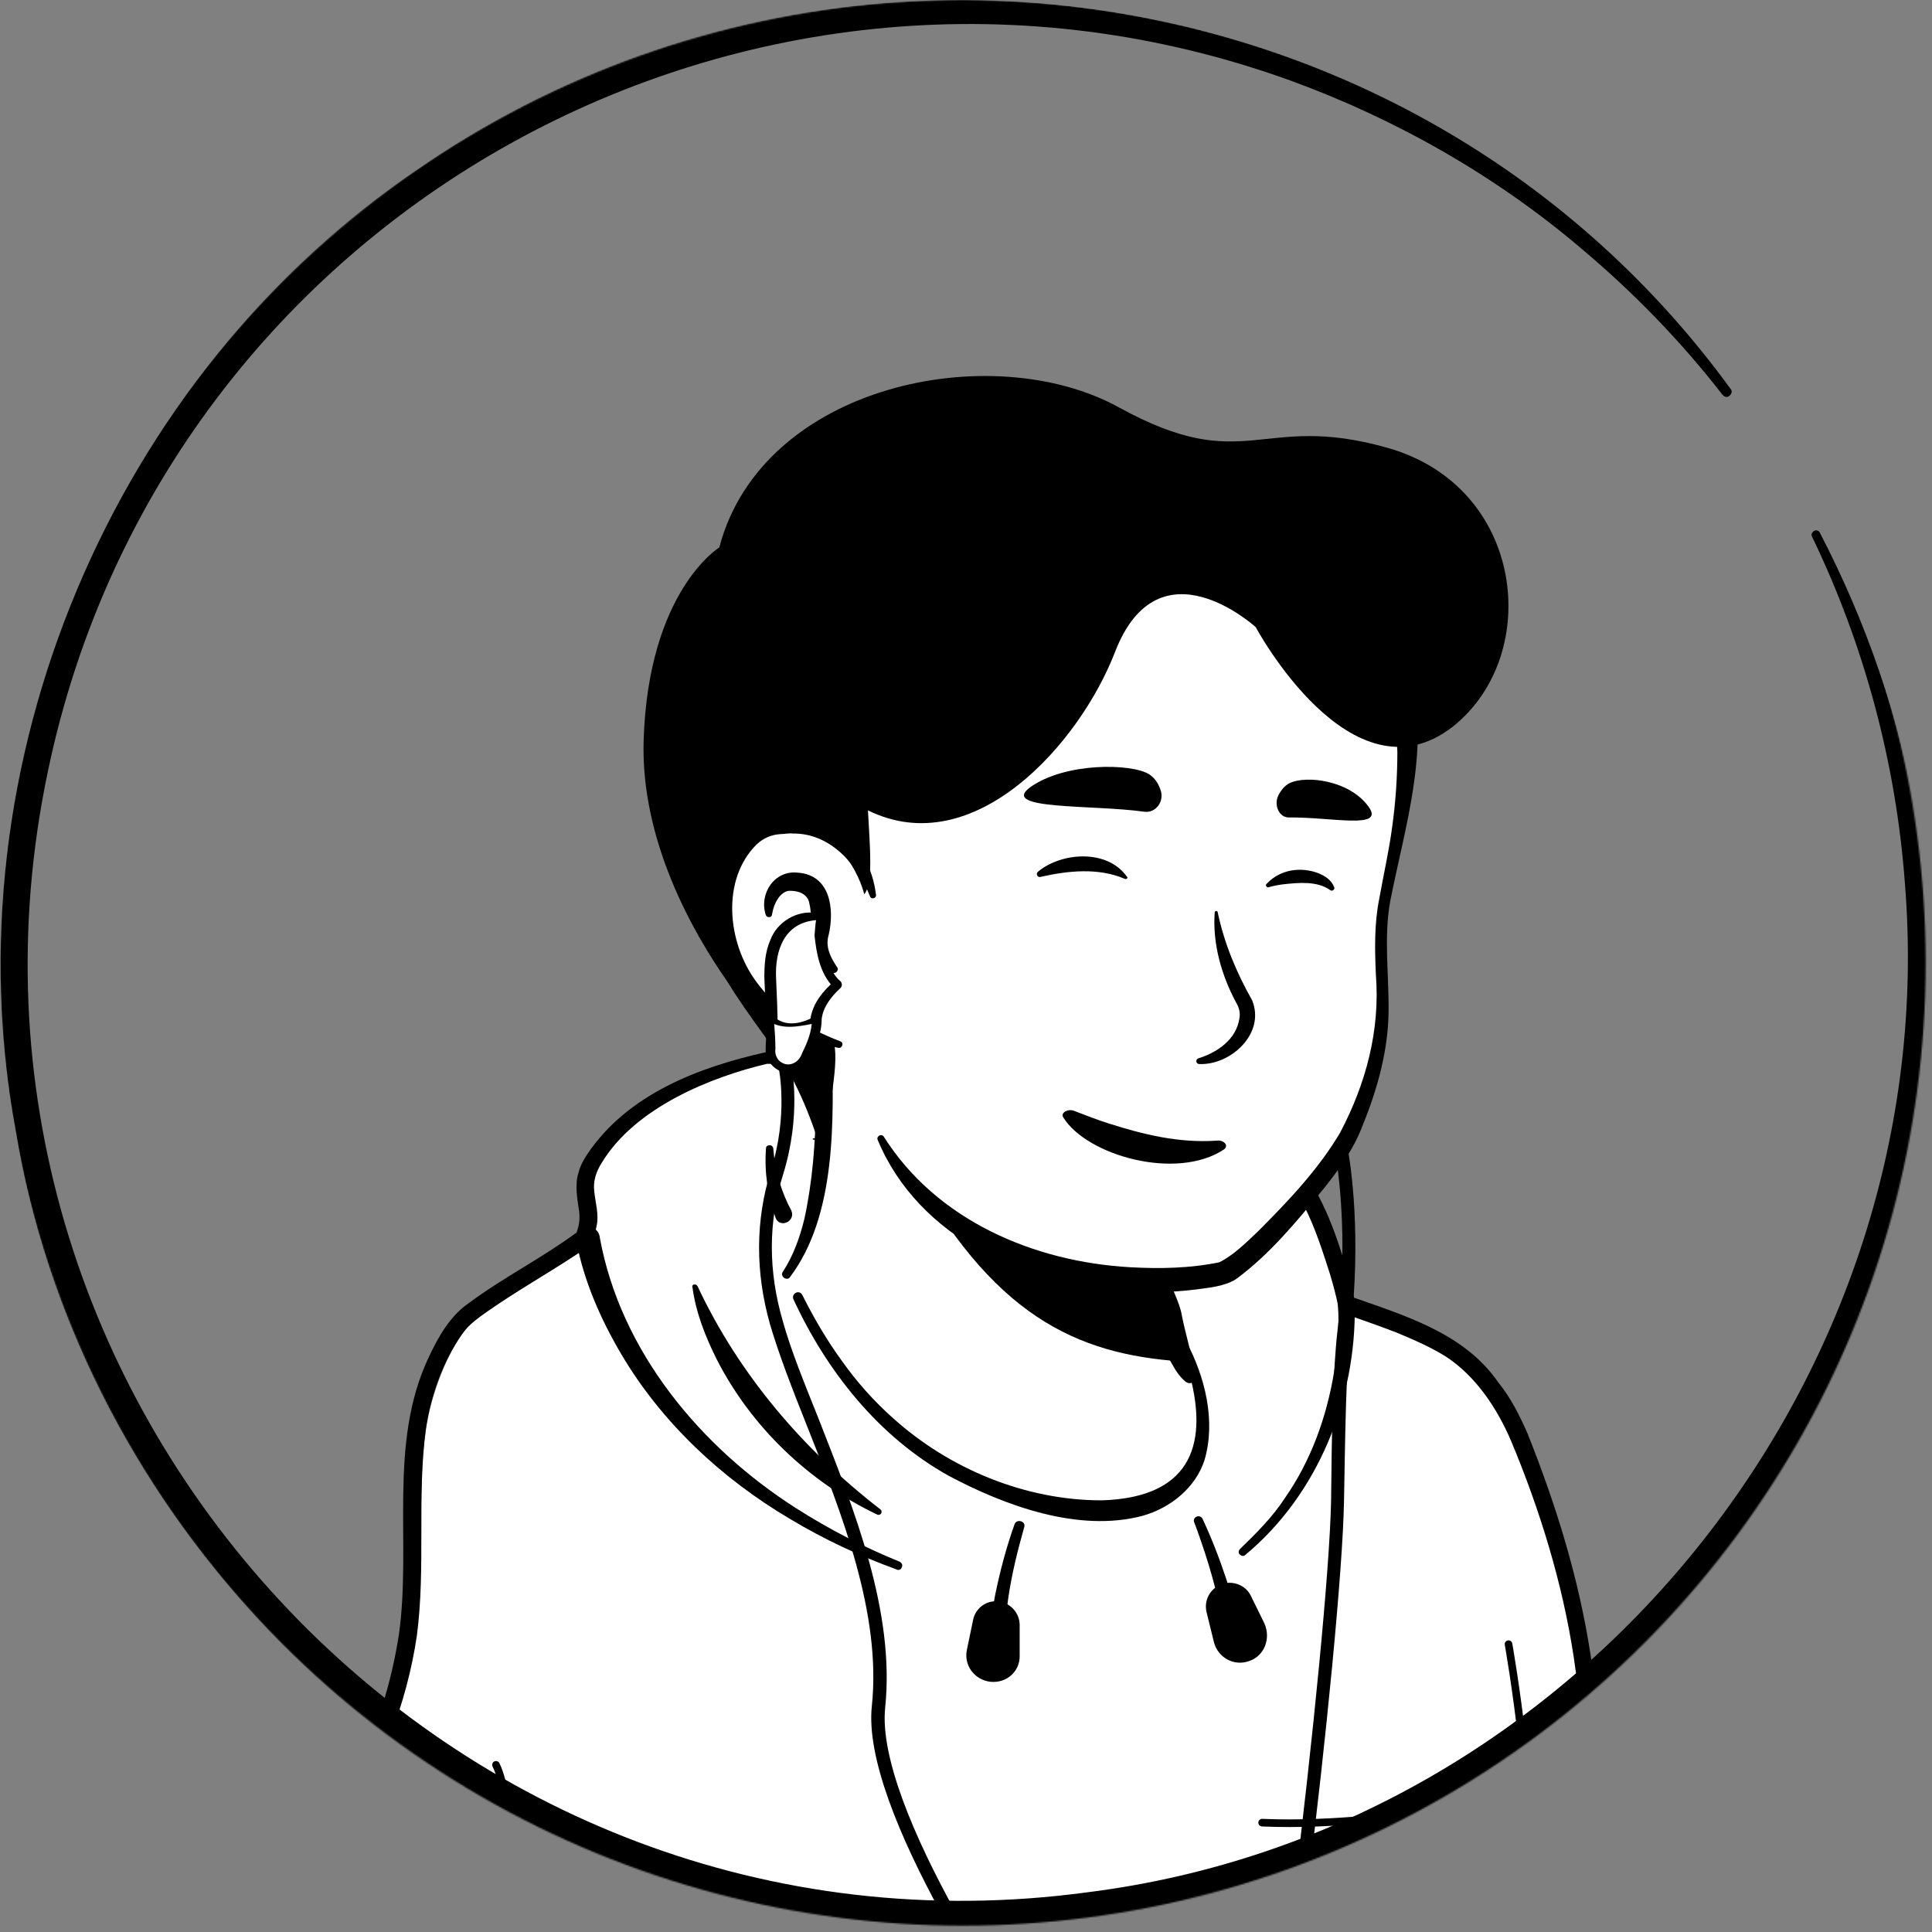 <svg width="1300" height="1300" viewBox="0 0 1300 1300" fill="none" xmlns="http://www.w3.org/2000/svg">
<rect x="0" y="0" width="1300" height="1300" fill="#808080" stroke="none"/>
<mask id="mask0_410_1767" style="mask-type:alpha" maskUnits="userSpaceOnUse" x="0" y="0" width="1296" height="1296">
<circle cx="647.869" cy="647.869" r="647.869" fill="#D9D9D9"/>
</mask>
<g mask="url(#mask0_410_1767)">
<path d="M1064.53 1113.88C1057.35 1057.98 1025.63 963.943 1006.37 938.639C985.22 911.07 976.534 902.384 905.91 878.591C902.133 859.707 888.16 812.121 871.542 792.105C846.239 753.961 777.126 745.275 756.354 749.807C756.354 749.807 644.565 710.529 515.781 710.529C474.993 719.593 427.785 738.099 402.104 776.998C384.731 802.68 404.37 810.988 395.683 834.404C393.417 840.446 340.544 870.66 319.017 888.788C309.198 896.719 298.246 916.735 290.692 942.794C275.586 996.045 291.825 1069.69 272.942 1133.89C236.686 1257.77 163.041 1294.78 163.041 1294.78H1138.93C1138.17 1294.4 1080.01 1231.71 1064.53 1113.88Z" fill="white"/>
<path d="M1058.87 1114.63C1051.31 1065.16 1036.21 1016.06 1016.95 969.988C1007.5 947.706 993.152 926.179 973.136 912.961C962.939 906.541 951.609 901.631 939.902 896.721C928.194 892.189 916.109 888.035 904.401 883.881C902.513 883.125 901.002 881.615 900.624 879.726C899.114 872.173 897.225 864.997 894.959 857.444C885.14 826.853 874.565 792.863 845.863 775.113C823.958 761.895 797.899 755.474 772.595 754.341C767.686 754.341 762.399 754.341 757.867 755.097H756.356C755.978 755.097 755.223 755.097 754.845 754.719C736.717 746.033 716.701 740.745 697.062 735.458C638.146 721.862 576.587 716.197 516.16 715.819C479.149 724.506 427.409 744.9 404.749 782.666C400.972 788.709 399.084 794.751 399.839 801.549C400.595 809.103 403.238 817.411 401.35 825.342C400.595 828.741 399.839 832.518 398.329 835.539C395.307 839.694 390.398 842.337 386.621 844.981C366.982 857.822 346.966 869.152 328.083 882.37C321.662 886.902 315.62 891.056 311.088 897.477C297.869 916.36 289.938 939.02 286.539 961.68C280.497 1007.76 286.539 1054.59 280.497 1100.66C273.699 1146.74 255.948 1191.3 231.023 1230.58C213.65 1257.01 192.501 1281.56 165.686 1298.56L163.043 1287.98H1138.93L1134.78 1297.42C1123.45 1284.58 1114.38 1270.61 1106.07 1255.88C1080.39 1212.83 1065.29 1164.11 1058.87 1114.63ZM1070.2 1113.12C1074.35 1145.23 1082.28 1176.95 1094.37 1207.16C1106.45 1237 1121.56 1266.08 1142.71 1290.63C1145.73 1294.03 1143.09 1300.45 1138.55 1300.07H162.665C159.644 1300.07 157 1297.42 157 1294.4C157 1292.14 158.133 1290.25 160.021 1289.49C166.064 1286.09 172.107 1281.19 177.772 1276.28C227.246 1231.71 258.214 1165.62 268.411 1099.91C277.098 1038.35 260.858 971.877 288.428 913.339C294.848 899.743 302.779 885.391 315.62 876.705C339.035 859.332 364.716 846.492 387.754 829.497C388.132 829.497 388.132 829.119 388.132 829.119C387.754 829.497 387.376 830.252 387.376 830.63C389.642 825.342 390.398 820.81 389.642 814.768C388.509 807.214 386.621 797.017 389.265 789.087C390.398 784.555 392.664 780.4 394.93 777.001C422.121 736.213 470.085 718.085 515.783 707.888C528.623 708.266 541.842 706 554.682 706C572.433 706 590.561 708.644 608.311 710.91C659.296 718.841 708.392 732.437 758.622 743.389L755.223 743.011C766.93 740.745 777.883 741.878 789.213 743.389C861.725 754.341 886.273 786.065 905.912 853.667C908.178 861.221 910.066 868.774 911.954 876.705L908.178 872.173C944.433 885.014 985.221 896.721 1008.26 930.334C1016.57 940.531 1022.61 952.616 1027.9 964.701C1047.16 1013.04 1062.27 1061.76 1070.2 1113.12Z" fill="black"/>
<path d="M469.331 865.373C497.278 925.044 540.71 975.652 592.45 1015.68C594.338 1017.19 592.45 1020.22 590.184 1019.08C544.109 997.179 505.209 959.79 482.171 914.47C474.618 899.363 468.198 883.123 465.932 866.128C465.176 864.24 468.198 863.485 469.331 865.373Z" fill="black"/>
<path d="M911.577 877.84C912.71 940.91 887.029 1005.49 837.932 1046.28C836.799 1047.41 835.289 1047.03 834.156 1045.9C833.023 1044.77 833.4 1043.26 834.533 1042.12C845.486 1031.55 856.438 1020.6 864.747 1007.76C882.119 982.831 892.694 953.373 897.604 923.537C899.87 908.808 901.38 892.946 900.247 878.217C899.87 871.042 911.2 870.286 911.577 877.84Z" fill="black"/>
<path d="M689.131 1027.77C680.445 1058.36 673.269 1091.6 677.423 1123.32C678.556 1130.5 667.604 1132.39 666.093 1124.83C664.205 1107.46 666.471 1090.47 669.492 1073.85C672.891 1057.23 677.046 1041.37 682.711 1025.51C684.221 1021.73 690.642 1023.62 689.131 1027.77Z" fill="black"/>
<path d="M809.229 1022.1C821.692 1048.92 830.378 1076.87 837.176 1105.19C837.931 1108.21 836.043 1111.23 833.022 1111.99C830 1112.74 826.979 1110.86 826.224 1107.83C822.447 1086.68 817.537 1065.54 810.739 1044.76C808.473 1037.97 806.207 1031.17 803.564 1024.37C802.053 1020.97 807.34 1018.33 809.229 1022.1Z" fill="black"/>
<path d="M403.616 832.894C417.589 909.183 471.218 973.764 535.799 1014.93C557.703 1028.9 581.119 1040.99 605.289 1050.81C606.8 1051.56 607.555 1053.07 606.8 1054.58C606.422 1056.09 604.534 1056.85 603.401 1056.09C578.475 1047.03 554.304 1035.7 531.644 1022.1C485.569 994.913 445.159 957.146 417.967 911.071C403.993 887.278 393.041 862.352 387.754 835.16C386.998 830.628 390.02 826.474 394.552 825.719C398.706 824.586 403.238 827.985 403.616 832.894Z" fill="black"/>
<path d="M666.47 1131.63C655.895 1130.49 648.342 1120.67 650.608 1110.1L654.762 1090.08C656.273 1082.15 663.826 1076.49 671.757 1077.62C679.688 1078.38 686.108 1085.17 686.108 1093.48V1113.88C686.486 1124.45 677.422 1132.76 666.47 1131.63Z" fill="black"/>
<path d="M840.575 1117.66C830.378 1121.43 819.426 1115.39 816.782 1104.81L811.872 1084.8C809.984 1076.87 814.138 1068.94 822.069 1065.92C829.623 1063.27 838.309 1066.67 841.708 1073.85L850.772 1092.35C855.304 1102.55 850.772 1114.26 840.575 1117.66Z" fill="black"/>
<path d="M348.476 1294.4C348.476 1294.4 345.077 1210.18 333.747 1187.52" stroke="black" stroke-width="5.126" stroke-miterlimit="10" stroke-linecap="round" stroke-linejoin="round"/>
<path d="M1015.06 1106.33C1015.06 1106.33 1036.21 1224.91 1027.9 1294.4" stroke="black" stroke-width="5.126" stroke-miterlimit="10" stroke-linecap="round" stroke-linejoin="round"/>
<path d="M954.252 1220.38C954.252 1220.38 898.357 1228.69 849.261 1226.42" stroke="black" stroke-width="5.126" stroke-miterlimit="10" stroke-linecap="round" stroke-linejoin="round"/>
<path d="M521.824 819.299C516.537 804.192 514.271 788.708 515.404 772.846C515.404 771.335 516.537 770.58 518.047 770.58C519.18 770.58 520.313 771.713 520.313 772.846C521.446 787.197 525.601 801.926 532.399 814.389C535.798 821.943 524.468 826.852 521.824 819.299Z" fill="black"/>
<path d="M777.126 839.315C766.551 815.522 740.492 803.437 717.455 795.128C703.103 790.596 687.242 787.197 672.135 784.931C635.501 779.266 583.761 770.58 547.127 766.803C546.75 766.803 546.75 766.048 547.127 766.048C557.702 764.915 568.277 764.915 578.851 764.915C610.575 765.67 642.299 769.069 673.646 773.979C704.992 778.889 738.604 788.33 762.397 810.99C769.95 818.921 776.748 827.985 778.637 838.938C779.014 840.071 777.504 840.448 777.126 839.315Z" fill="black"/>
<path d="M807.878 973.573C800.091 1011.77 749.662 1034.76 664.748 1000.27C576.497 964.674 538.304 879.76 528.663 854.546C580.947 756.654 544.608 688.797 544.608 688.797C665.119 678.414 770.427 819.319 770.427 819.319L786.742 889.03C788.225 894.963 791.192 900.154 795.641 903.862C803.428 917.582 812.698 949.1 807.878 973.573Z" fill="white"/>
<path d="M526.81 855.659C533.856 844.905 538.305 832.298 541.272 820.062C546.834 794.476 548.688 768.52 549.059 742.564V732.923C547.946 723.282 544.609 713.27 540.901 704.371C536.081 692.505 553.508 685.089 559.07 696.955C559.812 698.438 559.812 701.034 559.812 702.517C560.924 752.946 563.149 817.837 531.26 859.737C529.035 861.962 524.586 858.625 526.81 855.659Z" fill="black"/>
<path d="M774.506 818.578C780.068 821.916 781.922 826.365 782.664 830.815C784.889 839.714 784.147 849.355 786.372 858.625C788.226 867.524 793.788 876.053 795.271 885.323C797.125 894.964 802.687 915.358 804.912 925.37C805.653 927.594 804.17 930.19 801.575 930.561C800.091 930.932 798.979 930.561 797.867 929.819C793.046 925.74 790.821 921.661 787.855 916.47C783.035 907.571 779.697 899.413 776.731 889.402C774.135 880.502 775.248 870.861 773.023 861.591C771.169 852.692 765.978 844.164 764.124 834.894C763.011 830.444 762.64 825.624 765.978 820.061C768.202 817.837 771.91 817.095 774.506 818.578Z" fill="black"/>
<path d="M801.205 916.469C730.382 912.761 672.537 890.513 616.175 790.025C663.638 831.926 719.629 847.871 778.586 855.287L786.373 889.401C787.856 895.333 796.756 912.761 801.205 916.469Z" fill="black"/>
<path d="M798.24 902.75C810.847 926.481 818.263 956.145 810.476 982.472C804.543 1001.01 787.486 1014.73 768.946 1019.92C725.933 1031.42 676.246 1013.25 638.053 992.855C590.961 966.528 556.105 922.402 533.857 874.198C532.374 870.49 537.565 867.523 539.79 871.231C547.577 886.805 556.476 902.008 566.488 915.728C576.5 929.818 587.995 942.796 600.973 954.291C638.794 988.405 689.965 1009.54 741.136 1009.54C793.79 1008.06 813.813 980.247 801.577 929.077C799.723 920.919 796.756 912.39 792.678 905.345C790.453 902.379 796.015 899.042 798.24 902.75Z" fill="black"/>
<path d="M941.739 457.418C948.414 488.565 951.751 513.78 933.582 596.84C915.783 679.529 959.167 696.586 856.455 828.962C814.554 883.099 712.954 867.896 630.636 811.905C602.825 792.994 590.96 744.419 570.195 709.934C553.88 682.866 546.463 711.047 524.957 687.686C495.663 655.797 460.437 591.648 477.865 478.183C506.046 294.264 651.771 272.758 759.675 293.152C868.32 313.917 923.941 375.47 941.739 457.418Z" fill="white"/>
<path d="M543.498 720.687C534.969 706.225 523.845 693.618 513.463 680.269C503.451 666.55 495.293 651.347 488.619 635.773C444.493 527.499 461.55 375.099 569.825 311.32C614.692 285.364 668.829 279.061 719.258 283.139C827.162 290.926 926.166 340.614 949.527 454.821C962.134 505.25 945.077 557.163 935.436 606.48C930.987 630.953 934.695 656.167 934.324 681.382C933.953 706.967 926.908 732.552 917.267 756.284C911.334 772.599 900.952 787.06 890.198 800.409C872.4 821.916 854.601 843.793 831.982 860.479C826.791 864.188 817.521 866.042 811.217 866.783C793.79 869.379 776.733 870.12 759.305 869.008C691.077 866.041 618.029 833.04 590.59 767.037C589.477 764.442 593.185 762.588 594.669 764.812C630.266 821.174 695.527 848.985 760.417 852.693C780.441 853.805 800.835 853.434 820.487 849.355C830.128 844.535 838.657 836.006 846.815 828.22C866.838 808.196 887.232 786.69 901.693 762.217C919.121 729.215 928.762 693.247 925.796 655.796C925.054 639.11 924.683 621.682 928.02 604.996C930.987 588.31 934.695 572.366 936.92 555.309C939.144 538.993 940.257 522.307 940.257 505.992C938.403 458.158 922.829 408.842 892.423 371.761C825.308 288.331 666.604 266.453 577.241 323.557C520.879 358.412 494.552 423.674 486.023 487.081C473.045 563.096 476.753 637.998 537.194 693.247L554.993 711.788C562.038 719.945 549.431 729.586 543.498 720.687Z" fill="black"/>
<path d="M587.251 602.771C587.251 602.771 575.756 547.15 521.619 553.825C474.898 559.757 458.582 671.74 564.632 702.887" fill="white"/>
<path d="M559.813 654.314C551.284 649.493 545.352 641.336 544.981 631.324C545.352 623.908 546.464 615.38 544.61 607.963C543.498 600.918 536.081 599.064 530.519 599.435C524.587 600.547 520.879 607.963 519.766 613.896C519.766 614.267 519.395 615.38 519.395 615.75C519.025 617.604 516.058 617.604 515.317 615.75C510.496 601.289 521.249 585.344 536.823 587.198C558.7 588.682 561.667 611.671 557.588 629.099C555.363 636.515 558.33 643.19 562.409 649.493L563.15 650.606C565.004 652.831 562.038 655.797 559.813 654.314Z" fill="black"/>
<path d="M819.415 614.11C823.857 635.134 832.148 654.678 842.512 673.037C851.691 695.541 828.002 716.862 806.978 715.973C804.609 715.973 804.313 712.716 806.386 712.124C819.711 707.978 831.852 699.095 833.925 685.474C834.813 681.328 833.629 677.775 831.556 674.221C821.784 655.862 815.862 634.838 817.342 614.11C817.342 612.63 819.415 612.63 819.415 614.11Z" fill="black"/>
<path d="M585.4 603.14C576.871 581.263 558.331 560.498 533.487 560.869C531.262 560.498 527.554 561.24 525.329 561.24C519.026 561.61 513.835 563.835 509.014 568.285C485.283 592.016 489.362 633.917 508.643 660.244C515.318 669.514 523.846 677.672 533.487 684.346C543.128 691.021 553.881 696.212 565.376 700.661C567.972 701.403 566.859 705.482 564.264 705.111C539.42 699.92 515.689 687.683 499.373 667.289C474.159 636.883 468.967 586.083 499.002 556.419C505.677 550.486 514.947 546.037 524.217 546.037C527.183 546.037 531.633 545.295 534.6 546.037C550.173 546.778 565.005 554.565 574.646 566.802C583.175 577.184 587.995 589.791 589.478 602.399C589.478 604.623 586.141 605.365 585.4 603.14Z" fill="black"/>
<path d="M770.007 546.195C777.721 547.247 783.682 539.182 780.877 531.468C779.474 527.26 777.02 523.403 773.163 520.949C761.241 513.585 716.709 512.884 693.215 529.715C672.176 545.143 734.942 541.286 770.007 546.195Z" fill="black"/>
<path d="M867.136 550.052C860.824 550.052 856.967 541.987 860.123 535.324C861.876 531.818 864.33 528.662 867.837 526.909C878.707 521.649 907.811 524.805 920.785 542.688C932.356 558.467 896.239 549.701 867.136 550.052Z" fill="black"/>
<path d="M757.033 591.428C739.15 583.714 718.812 585.818 700.228 590.026C698.124 590.727 696.722 587.922 698.475 586.519C714.605 573.195 745.111 571.441 758.085 589.675C759.137 590.376 758.435 591.779 757.033 591.428Z" fill="black"/>
<path d="M894.838 598.792C886.422 592.831 874.15 593.883 864.332 594.935C860.825 595.286 857.319 595.987 853.461 597.039C852.41 597.39 851.358 595.636 852.059 594.935L852.76 594.234C861.526 585.117 875.202 583.013 887.124 587.571C891.331 589.325 895.539 591.779 897.643 596.688C898.695 598.442 896.24 600.195 894.838 598.792Z" fill="black"/>
<path d="M933.251 301.242C847.815 277.088 838.559 321.134 753.123 274.247C667.687 227.004 512.833 258.617 483.999 368.377C483.999 368.377 436.297 397.504 433.093 498.029C430.957 565.519 466.199 627.325 489.338 660.36C505.002 685.935 521.377 704.761 530.988 721.811C546.296 749.162 553.771 779 553.771 779C557.331 744.9 565.519 713.641 560.535 699.788L548.788 695.881C459.792 661.781 475.811 562.677 519.241 556.994C564.807 551.31 579.046 591.804 581.538 601.75C587.59 594.291 585.454 571.913 584.03 545.272C655.227 580.438 726.424 500.515 750.275 438.709C779.822 362.339 844.967 422.014 844.967 422.014C844.967 422.014 909.4 542.43 977.749 488.793C1038.27 440.485 1026.16 327.173 933.251 301.242Z" fill="black"/>
<path d="M550.685 616.979C550.685 616.979 515.628 611.721 518.257 660.801C519.572 685.779 519.572 699.364 519.134 706.375C518.696 711.195 521.763 715.578 526.145 717.33C531.404 719.521 537.101 717.33 539.73 712.072C543.674 705.06 548.056 695.42 548.056 687.532C548.056 674.385 562.079 662.554 562.079 662.554C562.079 662.554 549.371 651.598 550.685 616.979Z" fill="white"/>
<path d="M549.372 618.294C549.372 618.732 549.81 619.171 550.248 619.171C550.248 619.171 550.248 619.171 549.81 619.171H548.934C527.899 620.923 521.326 639.328 522.203 658.172C522.641 670.442 523.517 682.712 523.079 694.543C523.955 701.117 520.011 709.881 526.585 713.387C530.529 715.578 535.787 713.825 537.54 709.443C541.484 701.555 545.428 693.667 545.428 684.903C547.181 674.824 553.754 666.936 560.765 660.801V664.307C551.563 654.666 549.372 641.519 548.057 629.249C548.495 626.182 548.495 621.362 549.372 618.294ZM552.439 615.227C553.754 627.497 553.754 640.205 559.013 651.16C560.327 654.228 562.518 657.733 565.148 659.925C566.9 661.239 566.9 663.868 565.148 665.183C559.013 670.88 553.754 677.891 552.878 685.779C552.878 695.42 548.934 704.622 544.552 712.949C541.046 720.398 530.967 724.342 523.517 719.96C518.697 717.331 515.191 712.072 515.191 706.375C515.191 701.993 515.629 698.487 515.629 694.105C515.629 681.835 514.753 670.003 514.315 657.733C514.315 649.846 514.753 640.643 518.259 632.755C522.641 620.485 536.225 612.159 549.372 614.35C550.687 614.35 552.001 614.788 552.439 615.227Z" fill="black"/>
<path d="M595.617 1148.96C602.311 1084.57 574.99 1016.39 551.235 955.719C541.679 931.724 532.281 909.033 526.736 888.962C516.879 855.29 516.804 822.188 527 790.038C539.336 750.121 532.79 718.252 532.63 716.947L524.037 718.881C524.09 719.316 530.53 750.315 518.745 787.516C508.274 821.024 508.127 855.919 518.197 891.331C524.23 911.784 533.245 934.963 542.802 958.958C566.396 1018.32 593.177 1085.68 586.652 1147.85C582.918 1182.3 604.845 1235.24 633.296 1287.39C636.829 1287.4 639.927 1287.46 643.46 1287.47C614.574 1235.38 592.159 1182.05 595.617 1148.96Z" fill="black"/>
<path d="M519.572 686.217C520.01 695.857 519.572 702.43 519.572 706.374C519.134 711.195 522.201 715.577 526.584 717.33C531.842 719.521 537.539 717.33 540.168 712.071C544.112 705.06 548.494 695.419 548.494 687.531C548.494 687.093 548.494 686.217 548.494 685.778C539.73 689.284 529.213 691.913 519.572 686.217Z" fill="white"/>
<path d="M520.888 687.969C521.326 694.104 521.764 699.801 521.764 705.936C521.326 708.565 522.202 711.194 523.955 713.385C529.652 719.082 537.54 715.577 539.731 708.565C543.237 701.554 546.304 694.104 546.304 686.216L549.372 688.407C539.731 690.16 529.652 692.789 520.45 688.845C520.45 688.845 520.888 688.407 520.888 687.969ZM518.697 684.025C519.573 684.025 521.326 684.463 522.202 685.34C530.09 691.036 540.169 688.407 548.057 684.025C549.372 683.149 551.563 684.463 551.125 686.216C550.686 696.295 546.743 705.936 541.484 714.7C536.664 721.273 526.585 721.712 520.888 716.015C518.259 713.385 516.944 709.003 517.382 705.498C517.382 698.048 518.259 691.036 518.697 684.025Z" fill="black"/>
<path d="M908.698 896.754C916.09 831.384 909.133 784.85 906.524 771C905.219 772.108 904.35 773.77 903.045 774.878C901.741 776.54 900.436 777.648 899.132 779.31C901.741 797.037 906.524 839.14 900.002 895.092C896.958 921.129 896.088 962.123 895.654 1009.77C894.784 1055.75 883.479 1170.42 870 1279C873.044 1277.89 876.087 1276.78 879.131 1276.23C892.61 1168.76 903.48 1056.3 904.35 1010.32C905.219 962.677 905.654 922.237 908.698 896.754Z" fill="black"/>
<path d="M823.59 773.425C791.698 794.619 731.4 777.595 715.454 751.884C713.461 748.757 718.444 745.978 722.43 747.368C730.902 750.494 738.377 753.621 746.35 756.053C769.273 763.35 793.193 769.256 818.607 767.519C823.59 766.824 827.079 770.993 823.59 773.425Z" fill="black"/>
<path d="M1224.38 358.137C1482.25 854.771 1028.95 1415.13 488.562 1278.33C245.98 1218.01 50.98 1007.71 10.621 760.882C-35.261 515.327 75.621 251.503 282.941 112.582C567.157 -82.843 960.98 -17.843 1164.48 261.699C1165.75 262.974 1165.33 265.098 1163.63 266.372C1162.35 267.647 1160.23 267.222 1158.95 265.523C1130.91 229.412 1099.05 196.699 1064.22 167.385C1006.86 118.529 939.738 80.294 868.791 54.379C507.68 -76.471 111.307 141.046 32.288 518.725C-56.928 941.863 302.908 1331.44 731.993 1273.24C1062.94 1231.6 1308.92 926.144 1281.73 593.921C1275.78 513.627 1254.54 434.183 1219.28 361.111C1218.43 359.836 1219.28 358.137 1220.56 357.287C1221.83 356.438 1223.53 356.863 1224.38 358.137Z" fill="black"/>
</g>
</svg>
